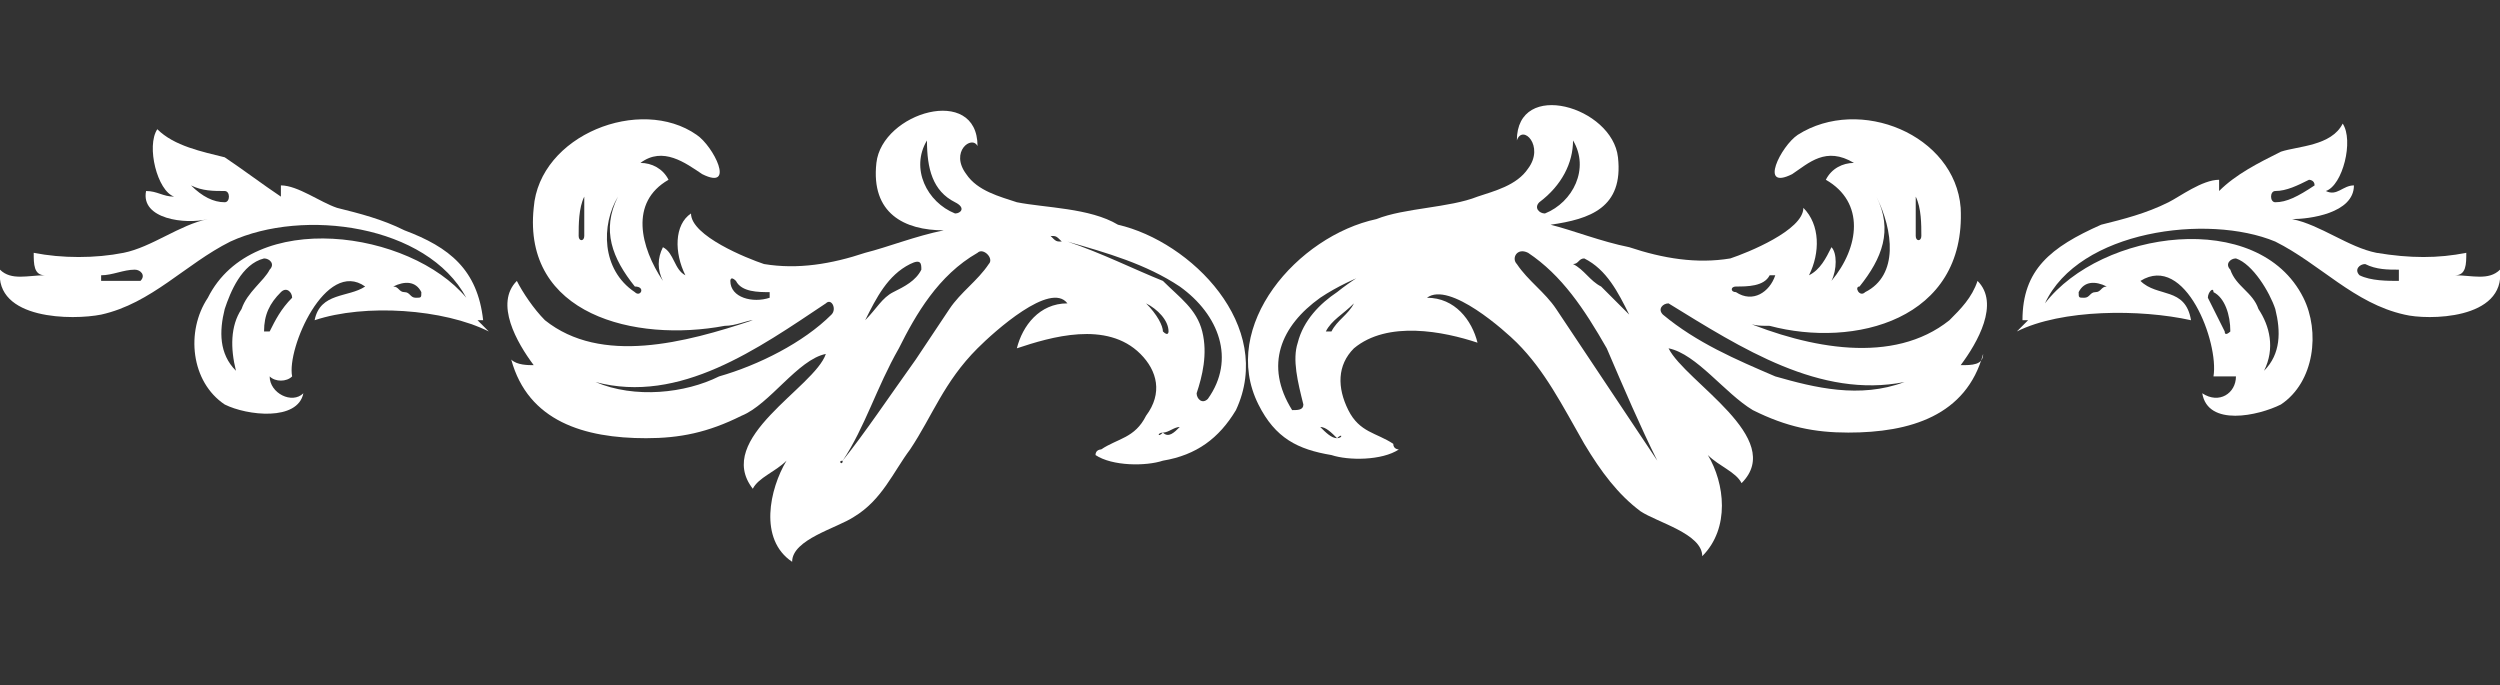 <?xml version="1.0" encoding="utf-8"?>
<!-- Generator: Adobe Illustrator 19.1.0, SVG Export Plug-In . SVG Version: 6.00 Build 0)  -->
<svg version="1.1" id="_x2014_ÎÓÈ_x5F_1" xmlns="http://www.w3.org/2000/svg" xmlns:xlink="http://www.w3.org/1999/xlink"
	 x="0px" y="0px" width="44.5px" height="12.2px" viewBox="0 0 44.5 12.2" style="enable-background:new 0 0 44.5 12.2;"
	 xml:space="preserve">
<rect x="0" y="0" width="44.5" height="12.2" fill="#333333" stroke="none"/>
<style type="text/css">
	.st0{fill:#FFFFFF;}
</style>
<g>
	<g>
		<g>
			<path class="st0" d="M34.9,6.5c0.3-0.4,0.7-1.1,0.3-1.5c-0.1,0.3-0.3,0.5-0.5,0.7c-1,0.8-2.5,0.5-3.7,0c0.2,0.1,0.3,0.1,0.5,0.1
				c1.5,0.4,3.5-0.1,3.4-2.1c-0.1-1.3-1.8-2-2.9-1.3c-0.3,0.2-0.7,1-0.1,0.7c0.3-0.2,0.6-0.5,1.1-0.2c-0.2,0-0.4,0.1-0.5,0.3
				c0.7,0.4,0.6,1.2,0.1,1.8c0.1-0.2,0.1-0.5,0-0.6c-0.1,0.2-0.2,0.4-0.4,0.5c0.2-0.4,0.2-0.9-0.1-1.2c0,0.4-1,0.8-1.3,0.9
				c-0.6,0.1-1.2,0-1.8-0.2c-0.5-0.1-1-0.3-1.4-0.4c0.7-0.1,1.3-0.3,1.2-1.2C28.7,1.9,27,1.4,27,2.5c0.1-0.3,0.5,0.1,0.2,0.5
				c-0.2,0.3-0.6,0.4-0.9,0.5c-0.5,0.2-1.3,0.2-1.8,0.4c-1.4,0.3-2.8,1.9-2.1,3.3c0.3,0.6,0.7,0.8,1.3,0.9C24,8.2,24.6,8.2,24.9,8
				c0,0-0.1,0-0.1-0.1c-0.3-0.2-0.6-0.2-0.8-0.6c-0.2-0.4-0.2-0.8,0.1-1.1c0.6-0.5,1.6-0.3,2.2-0.1c-0.1-0.4-0.4-0.8-0.9-0.8
				C25.8,5,26.8,5.9,27,6.1c0.5,0.5,0.8,1.1,1.2,1.8c0.3,0.5,0.6,0.9,1,1.2c0.3,0.2,1.1,0.4,1.1,0.8c0.5-0.5,0.4-1.3,0.1-1.8
				c0.2,0.2,0.5,0.3,0.6,0.5c0.8-0.8-1-1.8-1.3-2.4c0.5,0.1,1,0.8,1.5,1.1c0.6,0.3,1.1,0.4,1.7,0.4c1.1,0,2.1-0.3,2.4-1.4
				C35.3,6.5,35.1,6.5,34.9,6.5z M34.1,3.5c0.1,0.2,0.1,0.5,0.1,0.7c0,0.1-0.1,0.1-0.1,0C34.1,4,34.1,3.8,34.1,3.5
				C34.1,3.5,34.1,3.5,34.1,3.5z M33.1,5.1c0.4-0.5,0.6-1,0.3-1.6c0,0,0,0,0,0c0.3,0.6,0.4,1.4-0.2,1.7C33.1,5.3,33,5.1,33.1,5.1z
				 M23.8,7.8c-0.1,0-0.2-0.1-0.3-0.2c0,0,0,0,0,0C23.6,7.6,23.7,7.7,23.8,7.8C23.9,7.7,23.9,7.8,23.8,7.8z M24.1,5.4
				c-0.1,0.2-0.3,0.3-0.4,0.5c0,0-0.1,0-0.1,0C23.7,5.7,23.9,5.6,24.1,5.4C24.1,5.4,24.1,5.4,24.1,5.4z M23.8,5.2
				c-0.3,0.2-0.6,0.5-0.7,0.9c-0.1,0.3,0,0.7,0.1,1.1c0,0.1-0.1,0.1-0.2,0.1c-0.5-0.8-0.2-1.5,0.5-2c0.6-0.4,1.3-0.6,2-0.8
				C24.9,4.5,24.3,4.8,23.8,5.2z M25.8,4.3c-0.1,0-0.1,0-0.2,0.1C25.7,4.3,25.7,4.3,25.8,4.3C25.8,4.2,25.8,4.2,25.8,4.3z M30.9,5.1
				c0.2,0,0.5,0,0.6-0.2c0,0,0.1,0,0.1,0c-0.1,0.3-0.4,0.5-0.7,0.3C30.8,5.2,30.8,5.1,30.9,5.1z M28.2,4.6c0.4,0.2,0.6,0.6,0.8,1
				c0,0,0,0,0,0c-0.2-0.2-0.3-0.3-0.5-0.5c-0.2-0.1-0.3-0.3-0.5-0.4C28.1,4.7,28.1,4.6,28.2,4.6z M27.4,3.6C27.8,3.3,28,2.9,28,2.5
				c0,0,0,0,0,0c0.3,0.5,0,1.1-0.5,1.3C27.4,3.8,27.3,3.7,27.4,3.6z M29.5,8.2c-0.4-0.6-0.8-1.2-1.2-1.8c-0.2-0.3-0.4-0.6-0.6-0.9
				c-0.2-0.3-0.5-0.5-0.7-0.8c-0.1-0.1,0-0.3,0.2-0.2c0.6,0.4,1,1,1.4,1.7C28.9,6.9,29.2,7.6,29.5,8.2C29.5,8.2,29.5,8.3,29.5,8.2z
				 M33.9,6.8c-0.8,0.3-1.6,0.1-2.3-0.1c-0.7-0.3-1.4-0.6-2-1.1c-0.1-0.1,0-0.2,0.1-0.2C31,6.2,32.4,7.1,33.9,6.8
				C33.9,6.8,33.9,6.8,33.9,6.8z"/>
			<path class="st0" d="M44.5,4.8C44.3,5,44,4.9,43.7,4.9c0.2,0,0.2-0.2,0.2-0.4c-0.5,0.1-1,0.1-1.6,0c-0.5-0.1-1-0.5-1.5-0.6
				c0.3,0,1.1-0.1,1.1-0.6c-0.2,0-0.3,0.2-0.5,0.1c0.3-0.1,0.5-0.9,0.3-1.2c-0.2,0.4-0.8,0.4-1.1,0.5c-0.4,0.2-0.8,0.4-1.1,0.7
				c0-0.1,0-0.2,0-0.2c-0.3,0-0.7,0.3-0.9,0.4c-0.4,0.2-0.8,0.3-1.2,0.4C36.5,4.4,36,4.8,36,5.7c0,0,0,0,0.1,0l-0.2,0.2
				c0.8-0.4,2.2-0.4,3.1-0.2c-0.1-0.6-0.6-0.4-0.9-0.7c0.8-0.5,1.4,1.1,1.3,1.7c0.2,0,0.3,0,0.4,0c0,0.3-0.3,0.5-0.6,0.3
				c0.1,0.6,1,0.4,1.4,0.2c0.6-0.4,0.7-1.3,0.4-1.9c-0.8-1.6-3.6-1.2-4.6,0.1l0,0c0.6-1.3,2.9-1.6,4.1-1.1c0.8,0.4,1.4,1.1,2.3,1.3
				C43.2,5.7,44.6,5.7,44.5,4.8z M39.8,4.6c0.3,0.1,0.6,0.6,0.7,0.9c0.1,0.4,0.1,0.8-0.2,1.1c0,0-0.1,0,0,0c0.2-0.4,0.1-0.8-0.1-1.1
				c-0.1-0.3-0.4-0.4-0.5-0.7C39.6,4.7,39.7,4.6,39.8,4.6z M39.4,5.2c0.2,0.1,0.3,0.4,0.3,0.7c0,0-0.1,0.1-0.1,0
				c-0.1-0.2-0.2-0.4-0.3-0.6C39.3,5.2,39.4,5.1,39.4,5.2z M37,5.2C37.1,5,37.3,5,37.5,5.1c0,0,0,0,0,0c-0.1,0-0.1,0.1-0.2,0.1
				c-0.1,0-0.1,0.1-0.2,0.1C37,5.3,37,5.3,37,5.2z M40.5,3.6c-0.1,0-0.1-0.2,0-0.2c0.2,0,0.4-0.1,0.6-0.2c0,0,0.1,0,0.1,0.1
				C40.9,3.5,40.7,3.6,40.5,3.6z M42.7,5c-0.2,0-0.5,0-0.7-0.1c-0.1-0.1,0-0.2,0.1-0.2c0.2,0.1,0.4,0.1,0.6,0.1
				C42.7,4.9,42.7,5,42.7,5z"/>
		</g>
		<g>
			<path class="st0" d="M9.1,6.4c0.3,1.1,1.3,1.4,2.4,1.4c0.6,0,1.1-0.1,1.7-0.4c0.5-0.2,1-1,1.5-1.1c-0.2,0.6-2,1.5-1.3,2.4
				c0.1-0.2,0.4-0.3,0.6-0.5c-0.3,0.5-0.5,1.4,0.1,1.8c0-0.4,0.8-0.6,1.1-0.8c0.5-0.3,0.7-0.8,1-1.2c0.4-0.6,0.6-1.2,1.2-1.8
				C17.7,5.9,18.7,5,19,5.4c-0.5,0-0.8,0.4-0.9,0.8c0.6-0.2,1.6-0.5,2.2,0.1c0.3,0.3,0.4,0.7,0.1,1.1c-0.2,0.4-0.5,0.4-0.8,0.6
				c0,0-0.1,0-0.1,0.1c0.3,0.2,0.9,0.2,1.2,0.1c0.6-0.1,1-0.4,1.3-0.9c0.7-1.5-0.8-3-2.1-3.3c-0.5-0.3-1.3-0.3-1.8-0.4
				c-0.3-0.1-0.7-0.2-0.9-0.5c-0.3-0.4,0.1-0.7,0.2-0.5c0-1.1-1.7-0.6-1.8,0.3c-0.1,0.9,0.5,1.2,1.2,1.2c-0.5,0.1-1,0.3-1.4,0.4
				c-0.6,0.2-1.2,0.3-1.8,0.2c-0.3-0.1-1.3-0.5-1.3-0.9C12,4,12,4.5,12.2,4.9C12,4.8,12,4.5,11.8,4.4c-0.1,0.2-0.1,0.4,0,0.6
				c-0.4-0.6-0.6-1.4,0.1-1.8c-0.1-0.2-0.3-0.3-0.5-0.3c0.4-0.3,0.8,0,1.1,0.2c0.6,0.3,0.2-0.5-0.1-0.7c-1-0.7-2.8,0-2.9,1.3
				c-0.2,1.9,1.8,2.4,3.4,2.1c0.2,0,0.4-0.1,0.5-0.1c-1.2,0.4-2.7,0.8-3.7,0C9.5,5.5,9.3,5.2,9.2,5c-0.4,0.4,0,1.1,0.3,1.5
				C9.4,6.5,9.2,6.5,9.1,6.4z M10.4,3.5c0,0.2,0,0.5,0,0.7c0,0.1-0.1,0.1-0.1,0C10.3,4,10.3,3.7,10.4,3.5
				C10.4,3.5,10.4,3.5,10.4,3.5z M11.3,5.2C10.7,4.8,10.7,4,11,3.5c0,0,0,0,0,0c-0.3,0.6-0.1,1.1,0.3,1.6
				C11.5,5.1,11.4,5.3,11.3,5.2z M20.7,7.7c0.1,0,0.2-0.1,0.3-0.1c0,0,0,0,0,0C20.9,7.7,20.8,7.8,20.7,7.7
				C20.6,7.8,20.6,7.7,20.7,7.7z M20.4,5.4c0.2,0.1,0.4,0.3,0.4,0.5c0,0,0,0.1-0.1,0C20.7,5.8,20.6,5.6,20.4,5.4
				C20.4,5.4,20.4,5.4,20.4,5.4z M19,4.3c0.7,0.2,1.4,0.4,2,0.8c0.7,0.5,1,1.3,0.5,2c-0.1,0.1-0.2,0-0.2-0.1
				c0.1-0.3,0.2-0.7,0.1-1.1c-0.1-0.4-0.4-0.6-0.7-0.9C20.2,4.8,19.6,4.5,19,4.3z M18.7,4.2c0.1,0,0.1,0,0.2,0.1
				C18.8,4.3,18.8,4.3,18.7,4.2C18.7,4.2,18.7,4.2,18.7,4.2z M13.7,5.3c-0.3,0.1-0.7,0-0.7-0.3c0,0,0-0.1,0.1,0
				c0.1,0.2,0.4,0.2,0.6,0.2C13.7,5.1,13.7,5.2,13.7,5.3z M16.4,4.8c-0.1,0.2-0.3,0.3-0.5,0.4c-0.2,0.1-0.3,0.3-0.5,0.5c0,0,0,0,0,0
				c0.2-0.4,0.4-0.8,0.8-1C16.4,4.6,16.4,4.7,16.4,4.8z M17,3.8c-0.5-0.2-0.8-0.8-0.5-1.3c0,0,0,0,0,0c0,0.5,0.1,0.9,0.5,1.1
				C17.2,3.7,17.1,3.8,17,3.8z M15,8.2c0.4-0.6,0.6-1.3,1-2c0.3-0.6,0.7-1.3,1.4-1.7c0.1-0.1,0.3,0.1,0.2,0.2
				c-0.2,0.3-0.5,0.5-0.7,0.8c-0.2,0.3-0.4,0.6-0.6,0.9C15.8,7.1,15.4,7.7,15,8.2C15,8.3,14.9,8.2,15,8.2z M10.6,6.8
				c1.5,0.4,2.9-0.6,4.1-1.4c0.1-0.1,0.2,0.1,0.1,0.2c-0.5,0.5-1.3,0.9-2,1.1C12.2,7,11.3,7.1,10.6,6.8C10.6,6.8,10.6,6.8,10.6,6.8z
				"/>
			<path class="st0" d="M1.8,5.6c0.9-0.2,1.5-0.9,2.3-1.3C5.4,3.7,7.6,4,8.3,5.3l0,0C7.3,4.1,4.5,3.7,3.7,5.3C3.3,5.9,3.4,6.8,4,7.2
				C4.4,7.4,5.3,7.5,5.4,7C5.2,7.2,4.8,7,4.8,6.7c0.1,0.1,0.3,0.1,0.4,0C5.1,6.2,5.8,4.6,6.5,5.1C6.2,5.3,5.7,5.2,5.6,5.7
				c0.9-0.3,2.3-0.2,3.1,0.2L8.5,5.7c0,0,0,0,0.1,0C8.5,4.8,8,4.4,7.2,4.1C6.8,3.9,6.4,3.8,6,3.7C5.7,3.6,5.3,3.3,5,3.3
				c0,0.1,0,0.2,0,0.2C4.7,3.3,4.3,3,4,2.8C3.6,2.7,3.1,2.6,2.8,2.3c-0.2,0.3,0,1.1,0.3,1.2c-0.2,0-0.3-0.1-0.5-0.1
				C2.5,3.9,3.3,4,3.7,3.9C3.2,4,2.7,4.4,2.2,4.5c-0.5,0.1-1.1,0.1-1.6,0c0,0.2,0,0.4,0.2,0.4C0.5,4.9,0.2,5,0,4.8
				C-0.1,5.7,1.3,5.7,1.8,5.6z M4.8,4.8C4.7,5,4.4,5.2,4.3,5.5C4.1,5.8,4.1,6.2,4.2,6.6c0,0,0,0,0,0C3.9,6.3,3.9,5.9,4,5.5
				c0.1-0.3,0.3-0.8,0.7-0.9C4.8,4.6,4.9,4.7,4.8,4.8z M5.2,5.3C5,5.5,4.9,5.7,4.8,5.9c0,0-0.1,0-0.1,0c0-0.3,0.1-0.5,0.3-0.7
				C5.1,5.1,5.2,5.2,5.2,5.3z M7.4,5.3c-0.1,0-0.1-0.1-0.2-0.1C7.1,5.2,7.1,5.1,7,5.1c0,0,0,0,0,0C7.2,5,7.4,5,7.5,5.2
				C7.5,5.3,7.5,5.3,7.4,5.3z M3.4,3.3C3.4,3.3,3.4,3.2,3.4,3.3C3.6,3.4,3.8,3.4,4,3.4c0.1,0,0.1,0.2,0,0.2C3.8,3.6,3.6,3.5,3.4,3.3
				z M1.8,4.9c0.2,0,0.4-0.1,0.6-0.1c0.1,0,0.2,0.1,0.1,0.2C2.3,5,2.1,5,1.8,5C1.8,5,1.8,4.9,1.8,4.9z"/>
		</g>
	</g>
</g>
</svg>

